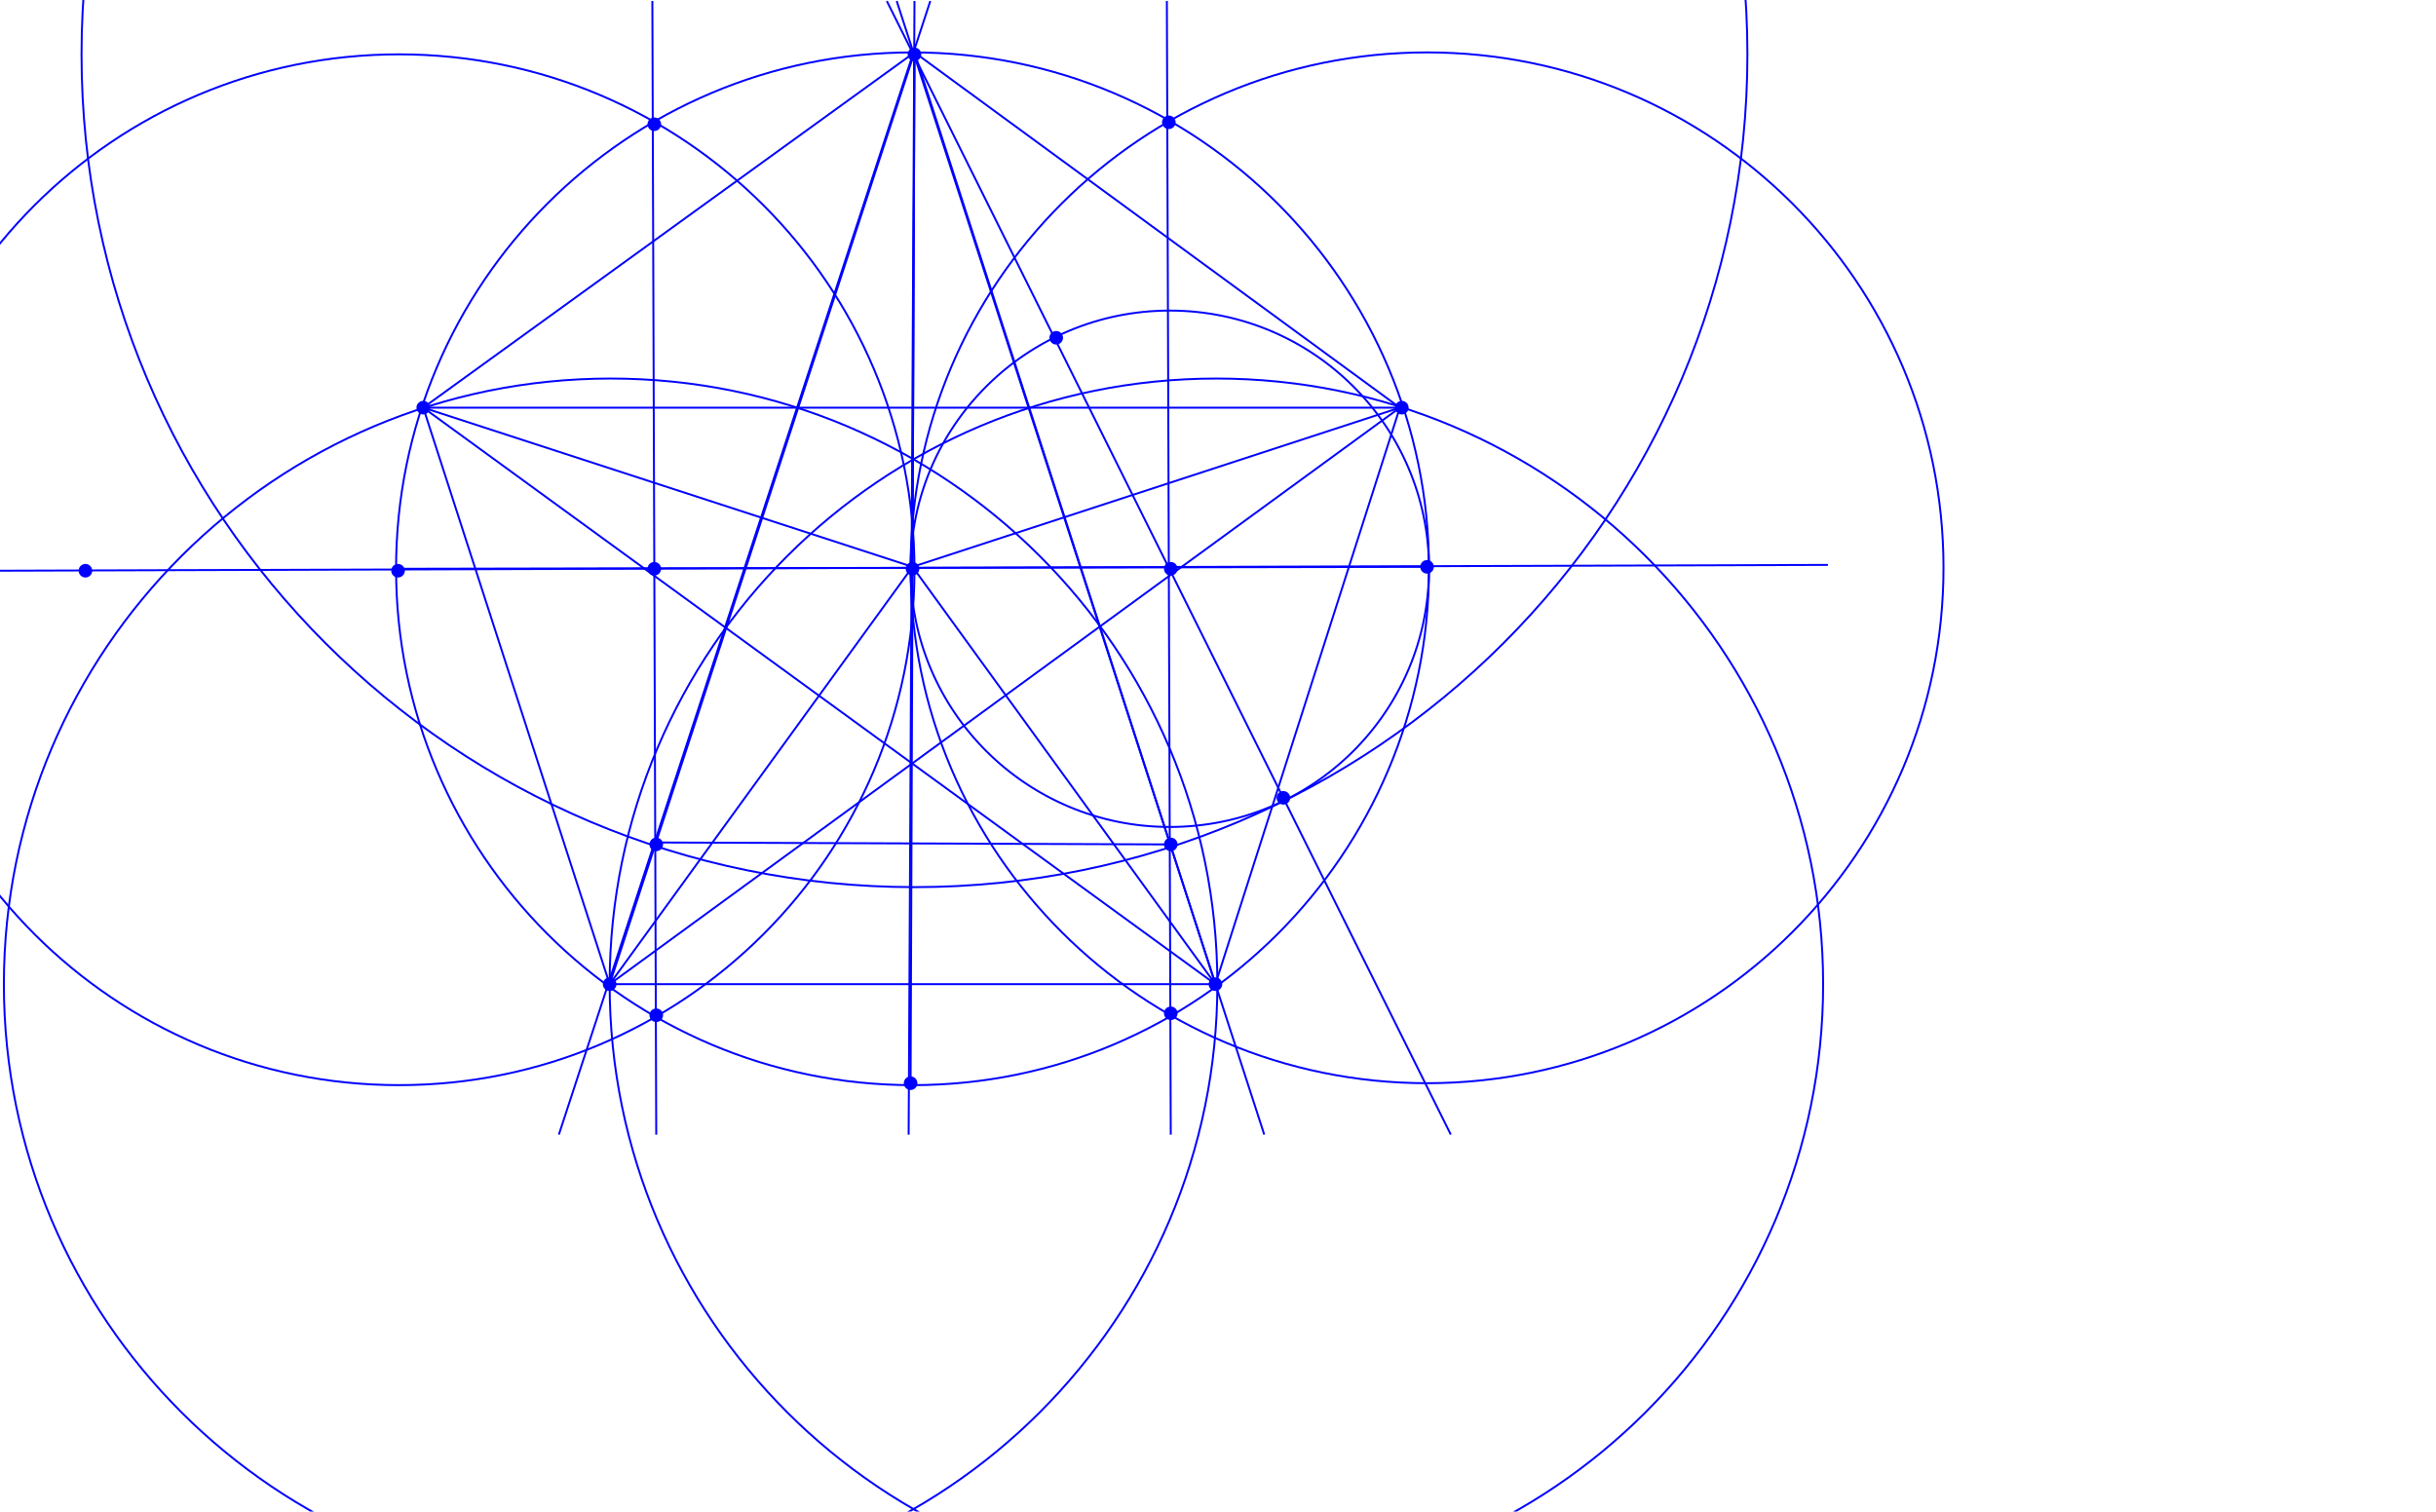<?xml version="1.0" encoding="UTF-8" standalone="no"?>
<svg width="331.964mm" height="206.022mm"
 xmlns="http://www.w3.org/2000/svg" xmlns:xlink="http://www.w3.org/1999/xlink"  version="1.2" baseProfile="tiny">
<title>Qt Svg Document</title>
<desc>Generated with Qt</desc>
<defs>
</defs>
<g fill="none" stroke="black" stroke-width="1" fill-rule="evenodd" stroke-linecap="square" stroke-linejoin="bevel" >

<g fill="none" stroke="#0000ff" stroke-opacity="1" stroke-width="1" stroke-linecap="square" stroke-linejoin="bevel" transform="matrix(1,0,0,1,0,0)"
font-family="Ubuntu" font-size="9" font-weight="400" font-style="normal" 
>
<polyline fill="none" vector-effect="none" points="471,27 721,210 " />
</g>

<g fill="#0000ff" fill-opacity="1" stroke="#0000ff" stroke-opacity="1" stroke-width="1" stroke-linecap="square" stroke-linejoin="bevel" transform="matrix(1,0,0,1,0,0)"
font-family="Ubuntu" font-size="9" font-weight="400" font-style="normal" 
>
<path vector-effect="none" fill-rule="evenodd" d="M340,293 C340,294.657 338.657,296 337,296 C335.343,296 334,294.657 334,293 C334,291.343 335.343,290 337,290 C338.657,290 340,291.343 340,293 "/>
</g>

<g fill="#0000ff" fill-opacity="1" stroke="#0000ff" stroke-opacity="1" stroke-width="1" stroke-linecap="square" stroke-linejoin="bevel" transform="matrix(1,0,0,1,0,0)"
font-family="Ubuntu" font-size="9" font-weight="400" font-style="normal" 
>
<path vector-effect="none" fill-rule="evenodd" d="M341,435 C341,436.657 339.657,438 338,438 C336.343,438 335,436.657 335,435 C335,433.343 336.343,432 338,432 C339.657,432 341,433.343 341,435 "/>
</g>

<g fill="none" stroke="#0000ff" stroke-opacity="1" stroke-width="1" stroke-linecap="square" stroke-linejoin="bevel" transform="matrix(1,0,0,1,0,0)"
font-family="Ubuntu" font-size="9" font-weight="400" font-style="normal" 
>
<path vector-effect="none" fill-rule="evenodd" d="M471,293.5 C471,440.132 352.132,559 205.5,559 C58.868,559 -60,440.132 -60,293.5 C-60,146.868 58.868,28 205.5,28 C352.132,28 471,146.868 471,293.5 "/>
</g>

<g fill="#0000ff" fill-opacity="1" stroke="#0000ff" stroke-opacity="1" stroke-width="1" stroke-linecap="square" stroke-linejoin="bevel" transform="matrix(1,0,0,1,0,0)"
font-family="Ubuntu" font-size="9" font-weight="400" font-style="normal" 
>
<path vector-effect="none" fill-rule="evenodd" d="M629,507 C629,508.657 627.657,510 626,510 C624.343,510 623,508.657 623,507 C623,505.343 624.343,504 626,504 C627.657,504 629,505.343 629,507 "/>
</g>

<g fill="none" stroke="#0000ff" stroke-opacity="1" stroke-width="1" stroke-linecap="square" stroke-linejoin="bevel" transform="matrix(1,0,0,1,0,0)"
font-family="Ubuntu" font-size="9" font-weight="400" font-style="normal" 
>
<polyline fill="none" vector-effect="none" points="470,292 471,27 " />
</g>

<g fill="none" stroke="#0000ff" stroke-opacity="1" stroke-width="1" stroke-linecap="square" stroke-linejoin="bevel" transform="matrix(1,0,0,1,0,0)"
font-family="Ubuntu" font-size="9" font-weight="400" font-style="normal" 
>
<polyline fill="none" vector-effect="none" points="470,292 721,210 " />
</g>

<g fill="none" stroke="#0000ff" stroke-opacity="1" stroke-width="1" stroke-linecap="square" stroke-linejoin="bevel" transform="matrix(1,0,0,1,0,0)"
font-family="Ubuntu" font-size="9" font-weight="400" font-style="normal" 
>
<polyline fill="none" vector-effect="none" points="462,1 651,584 " />
</g>

<g fill="none" stroke="#0000ff" stroke-opacity="1" stroke-width="1" stroke-linecap="square" stroke-linejoin="bevel" transform="matrix(1,0,0,1,0,0)"
font-family="Ubuntu" font-size="9" font-weight="400" font-style="normal" 
>
<polyline fill="none" vector-effect="none" points="626,507 721,210 " />
</g>

<g fill="none" stroke="#0000ff" stroke-opacity="1" stroke-width="1" stroke-linecap="square" stroke-linejoin="bevel" transform="matrix(1,0,0,1,0,0)"
font-family="Ubuntu" font-size="9" font-weight="400" font-style="normal" 
>
<polyline fill="none" vector-effect="none" points="204,293 735,292 " />
</g>

<g fill="#0000ff" fill-opacity="1" stroke="#0000ff" stroke-opacity="1" stroke-width="1" stroke-linecap="square" stroke-linejoin="bevel" transform="matrix(1,0,0,1,0,0)"
font-family="Ubuntu" font-size="9" font-weight="400" font-style="normal" 
>
<path vector-effect="none" fill-rule="evenodd" d="M317,507 C317,508.657 315.657,510 314,510 C312.343,510 311,508.657 311,507 C311,505.343 312.343,504 314,504 C315.657,504 317,505.343 317,507 "/>
</g>

<g fill="none" stroke="#0000ff" stroke-opacity="1" stroke-width="1" stroke-linecap="square" stroke-linejoin="bevel" transform="matrix(1,0,0,1,0,0)"
font-family="Ubuntu" font-size="9" font-weight="400" font-style="normal" 
>
<polyline fill="none" vector-effect="none" points="470,292 314,507 " />
</g>

<g fill="none" stroke="#0000ff" stroke-opacity="1" stroke-width="1" stroke-linecap="square" stroke-linejoin="bevel" transform="matrix(1,0,0,1,0,0)"
font-family="Ubuntu" font-size="9" font-weight="400" font-style="normal" 
>
<polyline fill="none" vector-effect="none" points="471,27 314,507 " />
</g>

<g fill="#0000ff" fill-opacity="1" stroke="#0000ff" stroke-opacity="1" stroke-width="1" stroke-linecap="square" stroke-linejoin="bevel" transform="matrix(1,0,0,1,0,0)"
font-family="Ubuntu" font-size="9" font-weight="400" font-style="normal" 
>
<path vector-effect="none" fill-rule="evenodd" d="M725,210 C725,211.657 723.657,213 722,213 C720.343,213 719,211.657 719,210 C719,208.343 720.343,207 722,207 C723.657,207 725,208.343 725,210 "/>
</g>

<g fill="none" stroke="#0000ff" stroke-opacity="1" stroke-width="1" stroke-linecap="square" stroke-linejoin="bevel" transform="matrix(1,0,0,1,0,0)"
font-family="Ubuntu" font-size="9" font-weight="400" font-style="normal" 
>
<polyline fill="none" vector-effect="none" points="471,27 469,558 " />
</g>

<g fill="none" stroke="#0000ff" stroke-opacity="1" stroke-width="1" stroke-linecap="square" stroke-linejoin="bevel" transform="matrix(1,0,0,1,0,0)"
font-family="Ubuntu" font-size="9" font-weight="400" font-style="normal" 
>
<polyline fill="none" vector-effect="none" points="470,292 218,210 " />
</g>

<g fill="none" stroke="#0000ff" stroke-opacity="1" stroke-width="1" stroke-linecap="square" stroke-linejoin="bevel" transform="matrix(1,0,0,1,0,0)"
font-family="Ubuntu" font-size="9" font-weight="400" font-style="normal" 
>
<path vector-effect="none" fill-rule="evenodd" d="M939,507 C939,679.313 799.089,819 626.5,819 C453.911,819 314,679.313 314,507 C314,334.687 453.911,195 626.5,195 C799.089,195 939,334.687 939,507 "/>
</g>

<g fill="none" stroke="#0000ff" stroke-opacity="1" stroke-width="1" stroke-linecap="square" stroke-linejoin="bevel" transform="matrix(1,0,0,1,0,0)"
font-family="Ubuntu" font-size="9" font-weight="400" font-style="normal" 
>
<polyline fill="none" vector-effect="none" points="471,1 468,584 " />
</g>

<g fill="#0000ff" fill-opacity="1" stroke="#0000ff" stroke-opacity="1" stroke-width="1" stroke-linecap="square" stroke-linejoin="bevel" transform="matrix(1,0,0,1,0,0)"
font-family="Ubuntu" font-size="9" font-weight="400" font-style="normal" 
>
<path vector-effect="none" fill-rule="evenodd" d="M606,435 C606,436.657 604.657,438 603,438 C601.343,438 600,436.657 600,435 C600,433.343 601.343,432 603,432 C604.657,432 606,433.343 606,435 "/>
</g>

<g fill="none" stroke="#0000ff" stroke-opacity="1" stroke-width="1" stroke-linecap="square" stroke-linejoin="bevel" transform="matrix(1,0,0,1,0,0)"
font-family="Ubuntu" font-size="9" font-weight="400" font-style="normal" 
>
<polyline fill="none" vector-effect="none" points="218,210 626,507 " />
</g>

<g fill="#0000ff" fill-opacity="1" stroke="#0000ff" stroke-opacity="1" stroke-width="1" stroke-linecap="square" stroke-linejoin="bevel" transform="matrix(1,0,0,1,0,0)"
font-family="Ubuntu" font-size="9" font-weight="400" font-style="normal" 
>
<path vector-effect="none" fill-rule="evenodd" d="M221,210 C221,211.657 219.657,213 218,213 C216.343,213 215,211.657 215,210 C215,208.343 216.343,207 218,207 C219.657,207 221,208.343 221,210 "/>
</g>

<g fill="none" stroke="#0000ff" stroke-opacity="1" stroke-width="1" stroke-linecap="square" stroke-linejoin="bevel" transform="matrix(1,0,0,1,0,0)"
font-family="Ubuntu" font-size="9" font-weight="400" font-style="normal" 
>
<polyline fill="none" vector-effect="none" points="336,1 338,584 " />
</g>

<g fill="#0000ff" fill-opacity="1" stroke="#0000ff" stroke-opacity="1" stroke-width="1" stroke-linecap="square" stroke-linejoin="bevel" transform="matrix(1,0,0,1,0,0)"
font-family="Ubuntu" font-size="9" font-weight="400" font-style="normal" 
>
<path vector-effect="none" fill-rule="evenodd" d="M341,523 C341,524.657 339.657,526 338,526 C336.343,526 335,524.657 335,523 C335,521.343 336.343,520 338,520 C339.657,520 341,521.343 341,523 "/>
</g>

<g fill="none" stroke="#0000ff" stroke-opacity="1" stroke-width="1" stroke-linecap="square" stroke-linejoin="bevel" transform="matrix(1,0,0,1,0,0)"
font-family="Ubuntu" font-size="9" font-weight="400" font-style="normal" 
>
<polyline fill="none" vector-effect="none" points="721,210 218,210 " />
</g>

<g fill="none" stroke="#0000ff" stroke-opacity="1" stroke-width="1" stroke-linecap="square" stroke-linejoin="bevel" transform="matrix(1,0,0,1,0,0)"
font-family="Ubuntu" font-size="9" font-weight="400" font-style="normal" 
>
<polyline fill="none" vector-effect="none" points="314,507 721,210 " />
</g>

<g fill="#0000ff" fill-opacity="1" stroke="#0000ff" stroke-opacity="1" stroke-width="1" stroke-linecap="square" stroke-linejoin="bevel" transform="matrix(1,0,0,1,0,0)"
font-family="Ubuntu" font-size="9" font-weight="400" font-style="normal" 
>
<path vector-effect="none" fill-rule="evenodd" d="M47,294 C47,295.657 45.657,297 44,297 C42.343,297 41,295.657 41,294 C41,292.343 42.343,291 44,291 C45.657,291 47,292.343 47,294 "/>
</g>

<g fill="#0000ff" fill-opacity="1" stroke="#0000ff" stroke-opacity="1" stroke-width="1" stroke-linecap="square" stroke-linejoin="bevel" transform="matrix(1,0,0,1,0,0)"
font-family="Ubuntu" font-size="9" font-weight="400" font-style="normal" 
>
<path vector-effect="none" fill-rule="evenodd" d="M474,28 C474,29.657 472.657,31 471,31 C469.343,31 468,29.657 468,28 C468,26.343 469.343,25 471,25 C472.657,25 474,26.343 474,28 "/>
</g>

<g fill="none" stroke="#0000ff" stroke-opacity="1" stroke-width="1" stroke-linecap="square" stroke-linejoin="bevel" transform="matrix(1,0,0,1,0,0)"
font-family="Ubuntu" font-size="9" font-weight="400" font-style="normal" 
>
<polyline fill="none" vector-effect="none" points="601,1 603,584 " />
</g>

<g fill="none" stroke="#0000ff" stroke-opacity="1" stroke-width="1" stroke-linecap="square" stroke-linejoin="bevel" transform="matrix(1,0,0,1,0,0)"
font-family="Ubuntu" font-size="9" font-weight="400" font-style="normal" 
>
<polyline fill="none" vector-effect="none" points="457,1 747,584 " />
</g>

<g fill="none" stroke="#0000ff" stroke-opacity="1" stroke-width="1" stroke-linecap="square" stroke-linejoin="bevel" transform="matrix(1,0,0,1,0,0)"
font-family="Ubuntu" font-size="9" font-weight="400" font-style="normal" 
>
<path vector-effect="none" fill-rule="evenodd" d="M736,293 C736,366.454 676.23,426 602.5,426 C528.77,426 469,366.454 469,293 C469,219.546 528.77,160 602.5,160 C676.23,160 736,219.546 736,293 "/>
</g>

<g fill="#0000ff" fill-opacity="1" stroke="#0000ff" stroke-opacity="1" stroke-width="1" stroke-linecap="square" stroke-linejoin="bevel" transform="matrix(1,0,0,1,0,0)"
font-family="Ubuntu" font-size="9" font-weight="400" font-style="normal" 
>
<path vector-effect="none" fill-rule="evenodd" d="M738,292 C738,293.657 736.657,295 735,295 C733.343,295 732,293.657 732,292 C732,290.343 733.343,289 735,289 C736.657,289 738,290.343 738,292 "/>
</g>

<g fill="none" stroke="#0000ff" stroke-opacity="1" stroke-width="1" stroke-linecap="square" stroke-linejoin="bevel" transform="matrix(1,0,0,1,0,0)"
font-family="Ubuntu" font-size="9" font-weight="400" font-style="normal" 
>
<polyline fill="none" vector-effect="none" points="0,294 941,291 " />
</g>

<g fill="none" stroke="#0000ff" stroke-opacity="1" stroke-width="1" stroke-linecap="square" stroke-linejoin="bevel" transform="matrix(1,0,0,1,0,0)"
font-family="Ubuntu" font-size="9" font-weight="400" font-style="normal" 
>
<polyline fill="none" vector-effect="none" points="337,434 602,435 " />
</g>

<g fill="#0000ff" fill-opacity="1" stroke="#0000ff" stroke-opacity="1" stroke-width="1" stroke-linecap="square" stroke-linejoin="bevel" transform="matrix(1,0,0,1,0,0)"
font-family="Ubuntu" font-size="9" font-weight="400" font-style="normal" 
>
<path vector-effect="none" fill-rule="evenodd" d="M208,294 C208,295.657 206.657,297 205,297 C203.343,297 202,295.657 202,294 C202,292.343 203.343,291 205,291 C206.657,291 208,292.343 208,294 "/>
</g>

<g fill="none" stroke="#0000ff" stroke-opacity="1" stroke-width="1" stroke-linecap="square" stroke-linejoin="bevel" transform="matrix(1,0,0,1,0,0)"
font-family="Ubuntu" font-size="9" font-weight="400" font-style="normal" 
>
<path vector-effect="none" fill-rule="evenodd" d="M1001,292.5 C1001,439.132 881.908,558 735,558 C588.092,558 469,439.132 469,292.5 C469,145.868 588.092,27 735,27 C881.908,27 1001,145.868 1001,292.5 "/>
</g>

<g fill="#0000ff" fill-opacity="1" stroke="#0000ff" stroke-opacity="1" stroke-width="1" stroke-linecap="square" stroke-linejoin="bevel" transform="matrix(1,0,0,1,0,0)"
font-family="Ubuntu" font-size="9" font-weight="400" font-style="normal" 
>
<path vector-effect="none" fill-rule="evenodd" d="M606,522 C606,523.657 604.657,525 603,525 C601.343,525 600,523.657 600,522 C600,520.343 601.343,519 603,519 C604.657,519 606,520.343 606,522 "/>
</g>

<g fill="#0000ff" fill-opacity="1" stroke="#0000ff" stroke-opacity="1" stroke-width="1" stroke-linecap="square" stroke-linejoin="bevel" transform="matrix(1,0,0,1,0,0)"
font-family="Ubuntu" font-size="9" font-weight="400" font-style="normal" 
>
<path vector-effect="none" fill-rule="evenodd" d="M339,-378 C339,-376.343 337.657,-375 336,-375 C334.343,-375 333,-376.343 333,-378 C333,-379.657 334.343,-381 336,-381 C337.657,-381 339,-379.657 339,-378 "/>
</g>

<g fill="#0000ff" fill-opacity="1" stroke="#0000ff" stroke-opacity="1" stroke-width="1" stroke-linecap="square" stroke-linejoin="bevel" transform="matrix(1,0,0,1,0,0)"
font-family="Ubuntu" font-size="9" font-weight="400" font-style="normal" 
>
<path vector-effect="none" fill-rule="evenodd" d="M472,558 C472,559.657 470.657,561 469,561 C467.343,561 466,559.657 466,558 C466,556.343 467.343,555 469,555 C470.657,555 472,556.343 472,558 "/>
</g>

<g fill="#0000ff" fill-opacity="1" stroke="#0000ff" stroke-opacity="1" stroke-width="1" stroke-linecap="square" stroke-linejoin="bevel" transform="matrix(1,0,0,1,0,0)"
font-family="Ubuntu" font-size="9" font-weight="400" font-style="normal" 
>
<path vector-effect="none" fill-rule="evenodd" d="M473,293 C473,294.657 471.657,296 470,296 C468.343,296 467,294.657 467,293 C467,291.343 468.343,290 470,290 C471.657,290 473,291.343 473,293 "/>
</g>

<g fill="none" stroke="#0000ff" stroke-opacity="1" stroke-width="1" stroke-linecap="square" stroke-linejoin="bevel" transform="matrix(1,0,0,1,0,0)"
font-family="Ubuntu" font-size="9" font-weight="400" font-style="normal" 
>
<polyline fill="none" vector-effect="none" points="218,210 471,27 " />
</g>

<g fill="#0000ff" fill-opacity="1" stroke="#0000ff" stroke-opacity="1" stroke-width="1" stroke-linecap="square" stroke-linejoin="bevel" transform="matrix(1,0,0,1,0,0)"
font-family="Ubuntu" font-size="9" font-weight="400" font-style="normal" 
>
<path vector-effect="none" fill-rule="evenodd" d="M547,174 C547,175.657 545.657,177 544,177 C542.343,177 541,175.657 541,174 C541,172.343 542.343,171 544,171 C545.657,171 547,172.343 547,174 "/>
</g>

<g fill="none" stroke="#0000ff" stroke-opacity="1" stroke-width="1" stroke-linecap="square" stroke-linejoin="bevel" transform="matrix(1,0,0,1,0,0)"
font-family="Ubuntu" font-size="9" font-weight="400" font-style="normal" 
>
<polyline fill="none" vector-effect="none" points="626,507 471,27 " />
</g>

<g fill="none" stroke="#0000ff" stroke-opacity="1" stroke-width="1" stroke-linecap="square" stroke-linejoin="bevel" transform="matrix(1,0,0,1,0,0)"
font-family="Ubuntu" font-size="9" font-weight="400" font-style="normal" 
>
<path vector-effect="none" fill-rule="evenodd" d="M627,507 C627,679.313 487.089,819 314.5,819 C141.911,819 2,679.313 2,507 C2,334.687 141.911,195 314.5,195 C487.089,195 627,334.687 627,507 "/>
</g>

<g fill="none" stroke="#0000ff" stroke-opacity="1" stroke-width="1" stroke-linecap="square" stroke-linejoin="bevel" transform="matrix(1,0,0,1,0,0)"
font-family="Ubuntu" font-size="9" font-weight="400" font-style="normal" 
>
<polyline fill="none" vector-effect="none" points="314,507 626,507 " />
</g>

<g fill="#0000ff" fill-opacity="1" stroke="#0000ff" stroke-opacity="1" stroke-width="1" stroke-linecap="square" stroke-linejoin="bevel" transform="matrix(1,0,0,1,0,0)"
font-family="Ubuntu" font-size="9" font-weight="400" font-style="normal" 
>
<path vector-effect="none" fill-rule="evenodd" d="M604,-380 C604,-378.343 602.657,-377 601,-377 C599.343,-377 598,-378.343 598,-380 C598,-381.657 599.343,-383 601,-383 C602.657,-383 604,-381.657 604,-380 "/>
</g>

<g fill="none" stroke="#0000ff" stroke-opacity="1" stroke-width="1" stroke-linecap="square" stroke-linejoin="bevel" transform="matrix(1,0,0,1,0,0)"
font-family="Ubuntu" font-size="9" font-weight="400" font-style="normal" 
>
<polyline fill="none" vector-effect="none" points="314,507 218,210 " />
</g>

<g fill="none" stroke="#0000ff" stroke-opacity="1" stroke-width="1" stroke-linecap="square" stroke-linejoin="bevel" transform="matrix(1,0,0,1,0,0)"
font-family="Ubuntu" font-size="9" font-weight="400" font-style="normal" 
>
<polyline fill="none" vector-effect="none" points="479,1 288,584 " />
</g>

<g fill="none" stroke="#0000ff" stroke-opacity="1" stroke-width="1" stroke-linecap="square" stroke-linejoin="bevel" transform="matrix(1,0,0,1,0,0)"
font-family="Ubuntu" font-size="9" font-weight="400" font-style="normal" 
>
<path vector-effect="none" fill-rule="evenodd" d="M900,28 C900,264.93 707.93,457 471,457 C234.07,457 42,264.93 42,28 C42,-208.93 234.07,-401 471,-401 C707.93,-401 900,-208.93 900,28 "/>
</g>

<g fill="#0000ff" fill-opacity="1" stroke="#0000ff" stroke-opacity="1" stroke-width="1" stroke-linecap="square" stroke-linejoin="bevel" transform="matrix(1,0,0,1,0,0)"
font-family="Ubuntu" font-size="9" font-weight="400" font-style="normal" 
>
<path vector-effect="none" fill-rule="evenodd" d="M664,411 C664,412.657 662.657,414 661,414 C659.343,414 658,412.657 658,411 C658,409.343 659.343,408 661,408 C662.657,408 664,409.343 664,411 "/>
</g>

<g fill="none" stroke="#0000ff" stroke-opacity="1" stroke-width="1" stroke-linecap="square" stroke-linejoin="bevel" transform="matrix(1,0,0,1,0,0)"
font-family="Ubuntu" font-size="9" font-weight="400" font-style="normal" 
>
<path vector-effect="none" fill-rule="evenodd" d="M736,293 C736,439.908 616.908,559 470,559 C323.092,559 204,439.908 204,293 C204,146.092 323.092,27 470,27 C616.908,27 736,146.092 736,293 "/>
</g>

<g fill="none" stroke="#0000ff" stroke-opacity="1" stroke-width="1" stroke-linecap="square" stroke-linejoin="bevel" transform="matrix(1,0,0,1,0,0)"
font-family="Ubuntu" font-size="9" font-weight="400" font-style="normal" 
>
<polyline fill="none" vector-effect="none" points="470,292 626,507 " />
</g>

<g fill="#0000ff" fill-opacity="1" stroke="#0000ff" stroke-opacity="1" stroke-width="1" stroke-linecap="square" stroke-linejoin="bevel" transform="matrix(1,0,0,1,0,0)"
font-family="Ubuntu" font-size="9" font-weight="400" font-style="normal" 
>
<path vector-effect="none" fill-rule="evenodd" d="M606,293 C606,294.657 604.657,296 603,296 C601.343,296 600,294.657 600,293 C600,291.343 601.343,290 603,290 C604.657,290 606,291.343 606,293 "/>
</g>

<g fill="#0000ff" fill-opacity="1" stroke="#0000ff" stroke-opacity="1" stroke-width="1" stroke-linecap="square" stroke-linejoin="bevel" transform="matrix(1,0,0,1,0,0)"
font-family="Ubuntu" font-size="9" font-weight="400" font-style="normal" 
>
<path vector-effect="none" fill-rule="evenodd" d="M340,64 C340,65.657 338.657,67 337,67 C335.343,67 334,65.657 334,64 C334,62.343 335.343,61 337,61 C338.657,61 340,62.343 340,64 "/>
</g>

<g fill="#0000ff" fill-opacity="1" stroke="#0000ff" stroke-opacity="1" stroke-width="1" stroke-linecap="square" stroke-linejoin="bevel" transform="matrix(1,0,0,1,0,0)"
font-family="Ubuntu" font-size="9" font-weight="400" font-style="normal" 
>
<path vector-effect="none" fill-rule="evenodd" d="M605,63 C605,64.657 603.657,66 602,66 C600.343,66 599,64.657 599,63 C599,61.343 600.343,60 602,60 C603.657,60 605,61.343 605,63 "/>
</g>
</g>
</svg>
